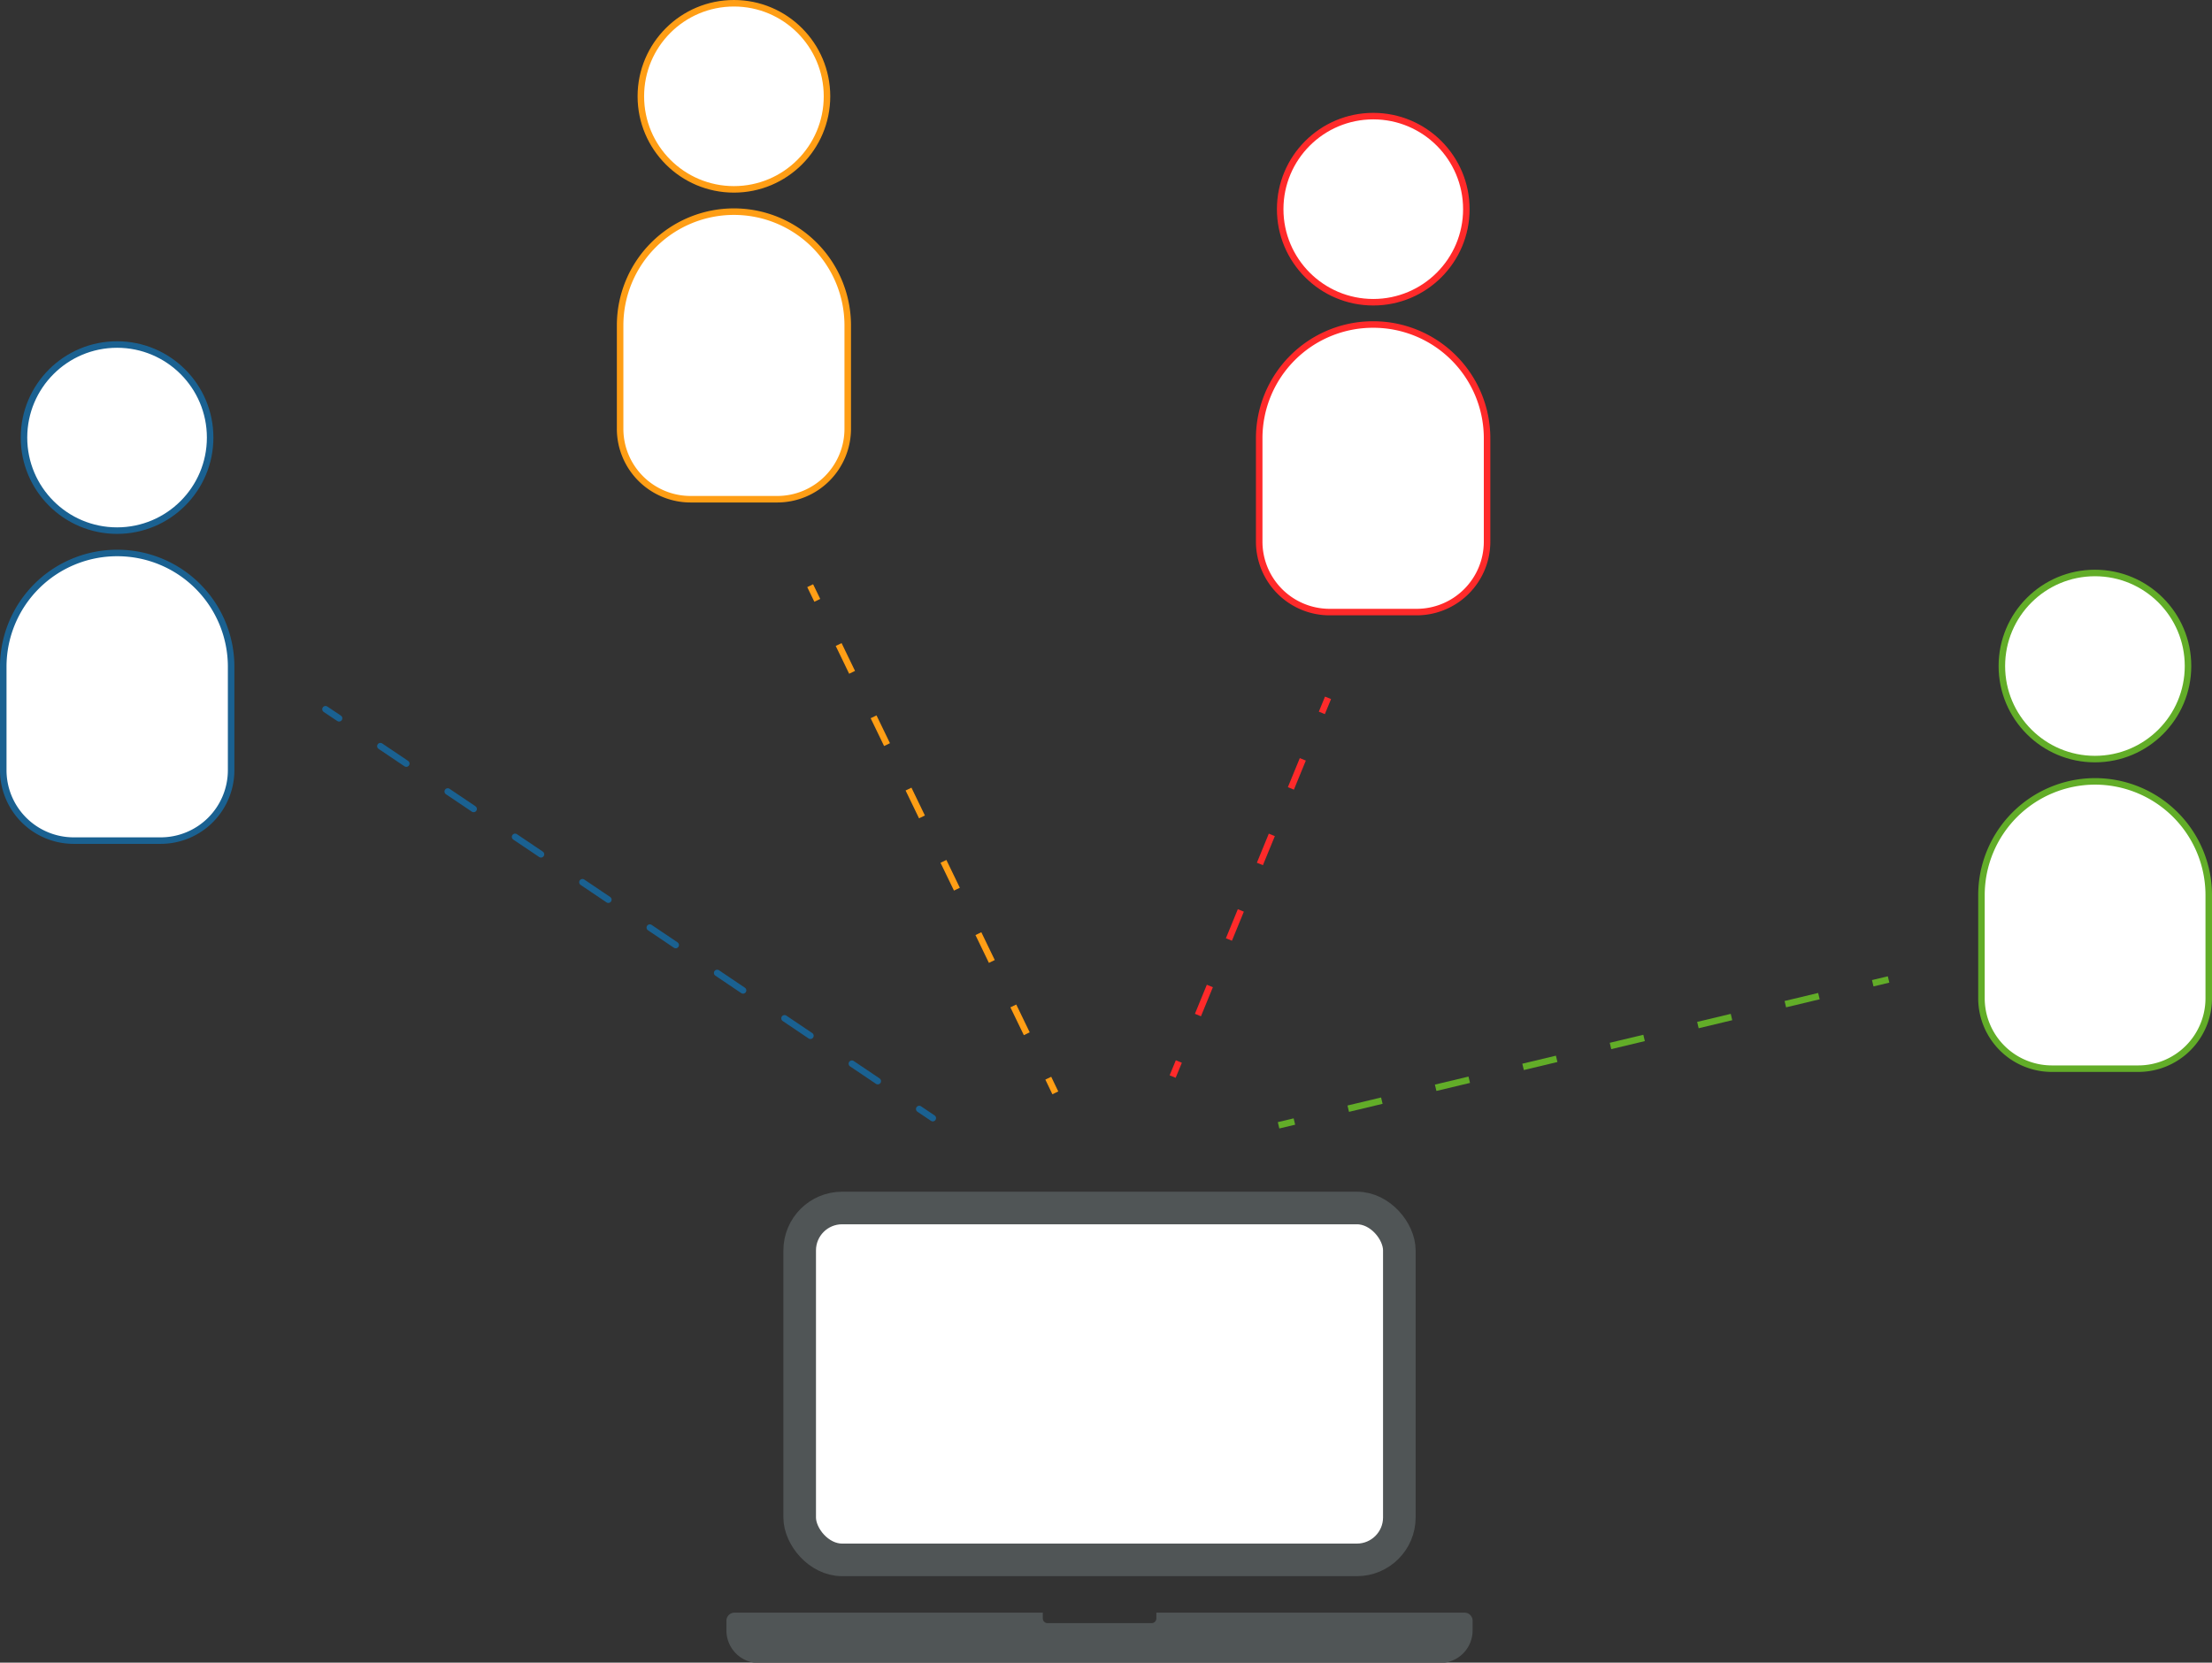 <svg id="Layer_1" data-name="Layer 1" xmlns="http://www.w3.org/2000/svg" viewBox="0 0 339.37 255.15"><rect x="0" y="0" width="339.37" height="255.15" fill="#333333" stroke="none"/><defs><style>.cls-1,.cls-10,.cls-12,.cls-13,.cls-14,.cls-15{fill:#fff;}.cls-2,.cls-3,.cls-4,.cls-5,.cls-6,.cls-7,.cls-8,.cls-9{fill:none;}.cls-12,.cls-2,.cls-3{stroke:#1a6191;}.cls-2,.cls-3{stroke-linecap:round;stroke-linejoin:round;}.cls-3{stroke-dasharray:4.79 7.67;}.cls-13,.cls-4,.cls-5{stroke:#ff9e15;}.cls-10,.cls-12,.cls-13,.cls-14,.cls-15,.cls-4,.cls-5,.cls-6,.cls-7,.cls-8,.cls-9{stroke-miterlimit:10;}.cls-5{stroke-dasharray:4.74 7.58;}.cls-14,.cls-6,.cls-7{stroke:#ff2a2a;}.cls-7{stroke-dasharray:4.82 7.71;}.cls-15,.cls-8,.cls-9{stroke:#62ad28;}.cls-9{stroke-dasharray:5.3 8.49;}.cls-10{stroke:#505556;stroke-width:5px;}.cls-11{fill:#505556;}</style></defs><title>outsource</title><line class="cls-1" x1="143.11" y1="171.59" x2="49.94" y2="108.84"/><line class="cls-2" x1="143.11" y1="171.59" x2="141.03" y2="170.19"/><line class="cls-3" x1="134.67" y1="165.91" x2="55.19" y2="112.37"/><line class="cls-2" x1="52.02" y1="110.23" x2="49.94" y2="108.84"/><line class="cls-1" x1="161.91" y1="167.71" x2="124.3" y2="89.88"/><line class="cls-4" x1="161.91" y1="167.71" x2="160.83" y2="165.46"/><line class="cls-5" x1="157.53" y1="158.64" x2="127.04" y2="95.54"/><line class="cls-4" x1="125.39" y1="92.13" x2="124.3" y2="89.88"/><line class="cls-1" x1="179.91" y1="165.21" x2="203.75" y2="107.09"/><line class="cls-6" x1="179.91" y1="165.21" x2="180.86" y2="162.9"/><line class="cls-7" x1="183.79" y1="155.77" x2="201.34" y2="112.97"/><line class="cls-6" x1="202.8" y1="109.4" x2="203.75" y2="107.09"/><line class="cls-1" x1="196.16" y1="172.69" x2="289.75" y2="150.31"/><line class="cls-8" x1="196.16" y1="172.69" x2="198.59" y2="172.11"/><line class="cls-9" x1="206.85" y1="170.14" x2="283.19" y2="151.88"/><line class="cls-8" x1="287.32" y1="150.89" x2="289.75" y2="150.31"/><rect class="cls-10" x="122.69" y="185.38" width="92" height="54" rx="6.51" ry="6.51"/><path class="cls-11" d="M239.26,307.27H192v.88a.73.73,0,0,1-.73.73H175.31a.73.73,0,0,1-.73-.73v-.88h-47.3a1.24,1.24,0,0,0-1.24,1.24V310a5,5,0,0,0,5,5H235.52a5,5,0,0,0,5-5v-1.45A1.24,1.24,0,0,0,239.26,307.27Z" transform="translate(-14.59 -59.79)"/><circle class="cls-12" cx="17.96" cy="67.15" r="14.28"/><path class="cls-12" d="M18,84.86h0a17.46,17.46,0,0,1,17.46,17.46v15.86A10.81,10.81,0,0,1,24.61,129H11.31A10.81,10.81,0,0,1,.5,118.17V102.32A17.46,17.46,0,0,1,18,84.86Z"/><circle class="cls-13" cx="112.6" cy="14.78" r="14.28"/><path class="cls-13" d="M112.6,32.48h0a17.46,17.46,0,0,1,17.46,17.46V65.8a10.81,10.81,0,0,1-10.81,10.81H106A10.81,10.81,0,0,1,95.14,65.8V49.94A17.46,17.46,0,0,1,112.6,32.48Z"/><circle class="cls-14" cx="210.69" cy="32.1" r="14.28"/><path class="cls-14" d="M210.69,49.8h0a17.46,17.46,0,0,1,17.46,17.46V83.12a10.81,10.81,0,0,1-10.81,10.81H204a10.81,10.81,0,0,1-10.81-10.81V67.26A17.46,17.46,0,0,1,210.69,49.8Z"/><circle class="cls-15" cx="321.41" cy="102.21" r="14.28"/><path class="cls-15" d="M321.41,119.91h0a17.46,17.46,0,0,1,17.46,17.46v15.86A10.81,10.81,0,0,1,328.06,164H314.77A10.81,10.81,0,0,1,304,153.23V137.37a17.46,17.46,0,0,1,17.46-17.46Z"/></svg>